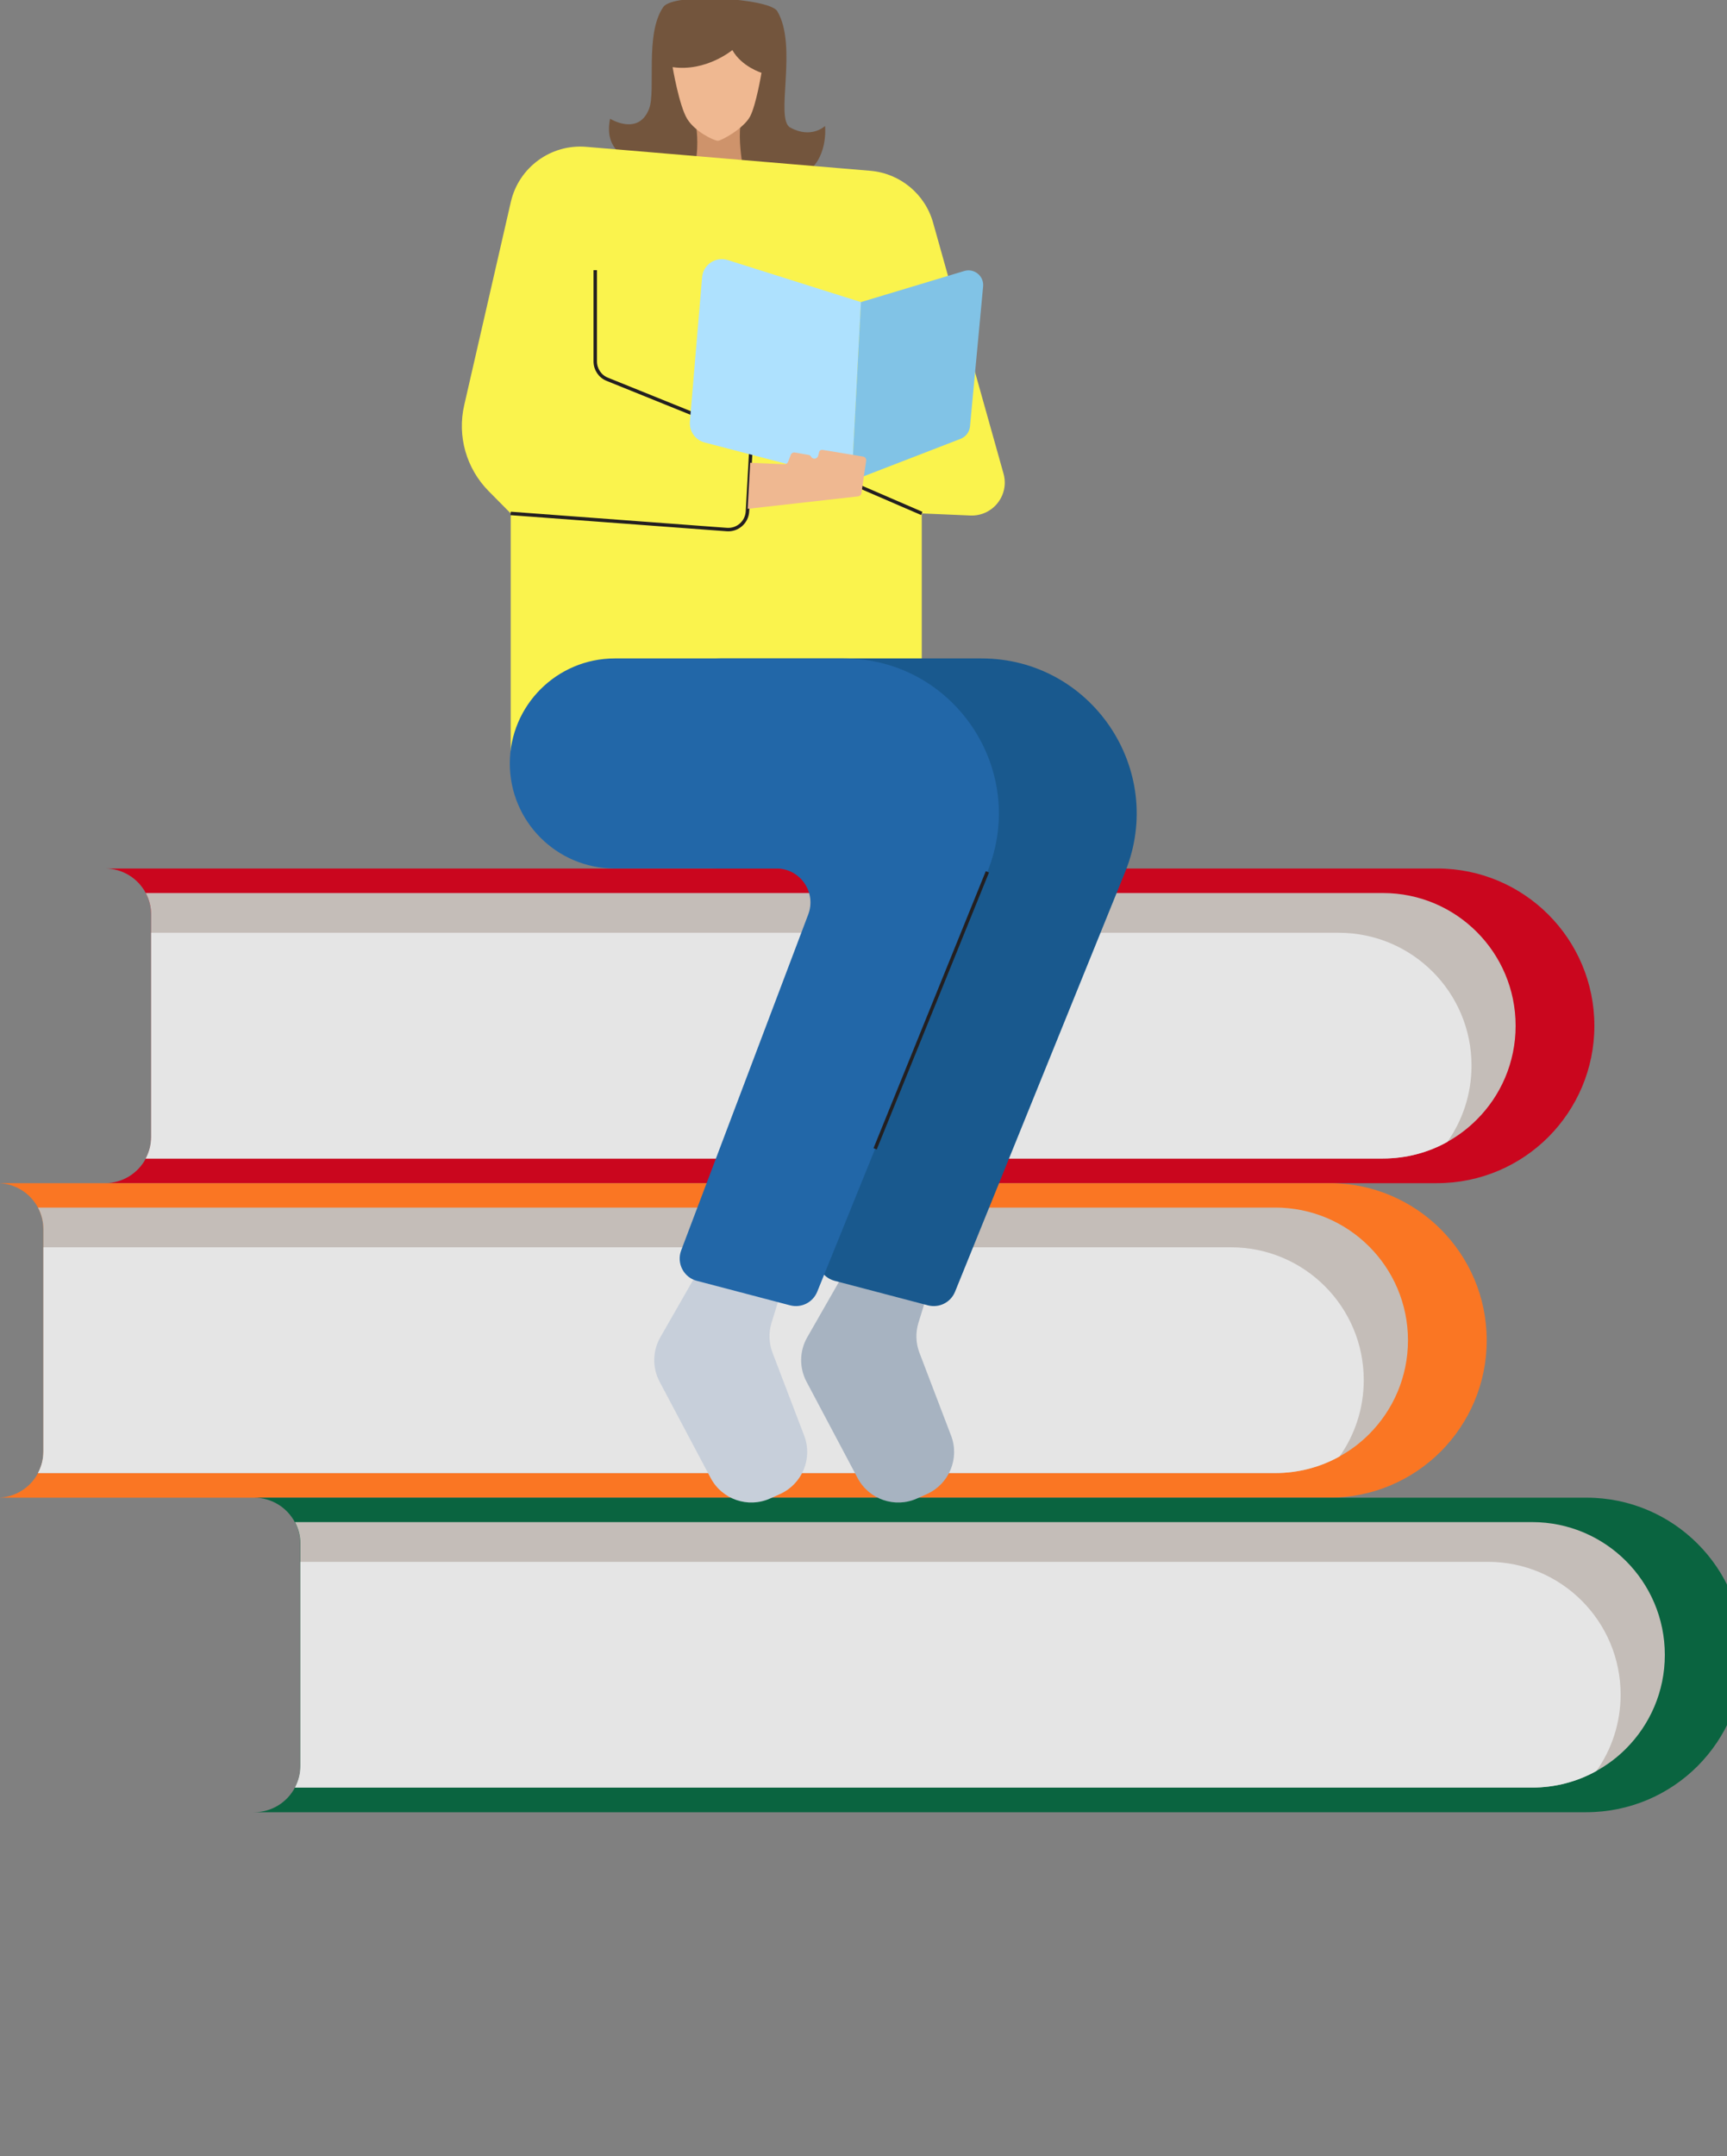 <svg xmlns="http://www.w3.org/2000/svg" xmlns:xlink="http://www.w3.org/1999/xlink" x="0" y="0" enable-background="new 0 0 2272 1872" version="1.1" viewBox="400 150 1500 1872" xml:space="preserve"><rect x="400" y="150" width="1500" height="1872" fill="#808080" stroke="none"/><g id="Background"><g><rect width="0" height="0" fill="#e6e9f3"/></g></g><g id="Object"><g><path fill="#CA061E" d="M1784.8,1040.7c0,37.7-15.3,71.8-40,96.6c-24.7,24.7-58.9,40-96.6,40H491.2c15.3,0,28.7-8.6,35.4-21.3 c3-5.6,4.7-12,4.7-18.8V944.2c0-6.8-1.7-13.2-4.7-18.8c-6.7-12.7-20.1-21.3-35.4-21.3h1157.1 C1723.7,904.1,1784.8,965.2,1784.8,1040.7z"/><path fill="#C4BDB8" d="M1716.4,1040.7c0,31.8-12.9,60.7-33.8,81.5c-7.6,7.6-16.2,14.1-25.6,19.3c-16.5,9.2-35.6,14.4-55.9,14.4 H526.6c3-5.6,4.7-12,4.7-18.8V944.2c0-6.8-1.7-13.2-4.7-18.8h1074.6C1664.8,925.4,1716.4,977,1716.4,1040.7z"/><path fill="#FA7623" d="M1691.3,1313.8c0,37.7-15.3,71.8-40,96.6c-24.7,24.7-58.9,40-96.6,40H397.6c15.3,0,28.7-8.6,35.4-21.3 c3-5.6,4.7-12,4.7-18.8v-192.9c0-6.8-1.7-13.2-4.7-18.8c-6.7-12.7-20.1-21.3-35.4-21.3h1157.1 C1630.1,1177.2,1691.3,1238.4,1691.3,1313.8z"/><path fill="#C4BDB8" d="M1622.9,1313.8c0,31.8-12.9,60.6-33.8,81.5c-7.6,7.6-16.2,14.1-25.7,19.3c-16.5,9.2-35.6,14.4-55.8,14.4 H433c3-5.6,4.7-12,4.7-18.8v-192.9c0-6.8-1.7-13.2-4.7-18.8h1074.6C1571.3,1198.5,1622.9,1250.1,1622.9,1313.8z"/><path fill="#0A6440" d="M1914.4,1586.9c0,37.7-15.3,71.8-40,96.6c-24.7,24.7-58.9,40-96.6,40H620.7c15.3,0,28.7-8.6,35.4-21.3 c3-5.6,4.7-12,4.7-18.8v-192.9c0-6.8-1.7-13.2-4.7-18.8c-6.7-12.7-20.1-21.3-35.4-21.3h1157.1 C1853.3,1450.3,1914.4,1511.5,1914.4,1586.9z"/><path fill="#C4BDB8" d="M1846,1586.9c0,31.8-12.9,60.6-33.8,81.5c-7.6,7.6-16.2,14.1-25.7,19.3c-16.5,9.2-35.6,14.4-55.9,14.4 H656.2c3-5.6,4.7-12,4.7-18.8v-192.9c0-6.8-1.7-13.2-4.7-18.8h1074.6C1794.4,1471.6,1846,1523.2,1846,1586.9z"/><path fill="#E5E5E5" d="M1678.1,1075.2c0,24.7-7.8,47.6-21,66.3c-16.5,9.2-35.6,14.4-55.9,14.4H526.6c3-5.6,4.7-12,4.7-18.8V959.9 h1031.5C1626.4,959.9,1678.1,1011.5,1678.1,1075.2z"/><path fill="#E5E5E5" d="M1584.5,1348.3c0,24.7-7.8,47.6-21,66.3c-16.5,9.2-35.6,14.4-55.8,14.4H433c3-5.6,4.7-12,4.7-18.8V1233 h1031.5C1532.8,1233,1584.5,1284.6,1584.5,1348.3z"/><path fill="#E5E5E5" d="M1807.6,1621.4c0,24.7-7.8,47.6-21,66.3c-16.5,9.2-35.6,14.4-55.9,14.4H656.2c3-5.6,4.7-12,4.7-18.8 v-177.2h1031.5C1756,1506.1,1807.6,1557.7,1807.6,1621.4z"/><path fill="#73553D" d="M941.3,284.7c0,0-16.5-7.3-11.4-31.6c0,0,24.6,15.4,33.9-8.7c6-15.6-3.9-65,12.3-88.3 c8.9-12.8,92.3-7.7,99,3.6c18.1,30.3-2.3,93.6,11.2,101c18.4,10.2,30.3-1.3,30.3-1.3s3.3,29.2-18.4,42L941.3,284.7z"/><path fill="#C7CFDA" d="M1004.7,1256.7l-31.2,54.5c-6.8,11.9-7,26.4-0.6,38.5l44.4,83.7c9.9,18.6,32.5,26.3,51.6,17.7l8.7-3.9 c19.2-8.7,28.4-30.9,20.9-50.6l-27.5-72c-3.2-8.3-3.5-17.5-0.9-26l7.6-24.5L1004.7,1256.7z"/><path fill="#A7B3C1" d="M1132.3,1256.7l-31.2,54.5c-6.8,11.9-7,26.4-0.6,38.5l44.4,83.7c9.9,18.6,32.5,26.3,51.6,17.7l8.7-3.9 c19.2-8.7,28.4-30.9,20.9-50.6l-27.5-72c-3.2-8.3-3.5-17.5-0.9-26l7.6-24.5L1132.3,1256.7z"/><path fill="#CE936B" d="M1004.6,259c0,0,2.6,16.6-0.4,30.9c0,0,24.7,5.5,40.2,0c0,0-3-18.9-1.3-30.7 C1043.1,259.2,1022.5,265.6,1004.6,259z"/><path fill="#EFB891" d="M984.2,208.3c0,0,5.7,33.7,12.7,45c7,11.3,23.4,18.9,26.6,18.9c3.2,0,22.6-10.8,28-21.1 c5.3-10.1,9.9-37.9,9.9-37.9s-17.2-5.3-25.3-19.7C1036.1,193.4,1013.4,212.5,984.2,208.3z"/><path fill="#FAF34D" d="M909.2,277.5l246.8,20.8c25.7,2.2,47.4,20.1,54.4,44.9l61.2,218c5.3,18.8-9.3,37.2-28.8,36.4l-42.2-1.8 v207.9h-357V595.8l-19.3-19.5c-19.3-19.6-27.3-47.7-21.1-74.5l40.5-176.5C850.6,295.3,878.5,274.9,909.2,277.5z"/><path fill="#19598E" d="M1025.5,721.7h227c95.5,0,160.7,96.7,124.8,185.3l-147.8,364.6c-3.8,9.3-13.8,14.3-23.5,11.8l-81.1-21.3 c-11.4-3-17.7-15.2-13.6-26.3L1221.8,944c7.3-19.3-7-39.9-27.6-39.9h-168.7c-34.8,0-63-28.2-63-63v-56.4 C962.5,749.9,990.7,721.7,1025.5,721.7z"/><path fill="#2267A8" d="M934,721.7h198.8c95.5,0,160.7,96.7,124.8,185.3l-147.8,364.6c-3.8,9.3-13.8,14.3-23.5,11.8l-81.1-21.3 c-11.4-3-17.7-15.2-13.6-26.3L1102,944c7.3-19.3-7-39.9-27.6-39.9H934c-50.4,0-91.2-40.8-91.2-91.2v0 C842.8,762.6,883.6,721.7,934,721.7z"/><path fill="none" stroke="#231F20" stroke-miterlimit="10" stroke-width="3" d="M843.5,595.8l187.8,14c9.3,0.7,17.4-6.4,17.9-15.7 l2.9-52.2c0.4-7.1-3.8-13.7-10.4-16.4l-114.3-46.2c-6.3-2.5-10.4-8.7-10.4-15.5v-79.2"/><line x1="1200.6" x2="1125.2" y1="595.8" y2="563.2" fill="#FFF" stroke="#231F20" stroke-miterlimit="10" stroke-width="3"/><path fill="#AEE1FE" d="M1147.8,412.3l-8.1,155.3L1012,534.2c-8.1-2.1-13.5-9.8-12.8-18.1l10.6-125.3c0.9-11,11.8-18.3,22.3-15 L1147.8,412.3z"/><path fill="#81C3E6" d="M1253.9,398.6l-11.4,121.7c-0.5,4.8-3.6,8.9-8.1,10.7l-94.7,36.6l8.1-155.3l89.7-27 C1246.2,382.7,1254.7,389.7,1253.9,398.6z"/><path fill="#EFB891" d="M1049.4,591.8l95.9-10.8c1.5-0.2,2.7-1.3,2.9-2.8l4.1-28.1c0.3-1.8-1-3.5-2.8-3.7 c-9.2-1.4-35.1-6-35.9-5.8c-2.8,0.7-1.9,2.7-3.2,5.7c-1.1,2.5-4.6,2.6-5.9,0.3l0,0c-0.5-0.9-1.3-1.5-2.3-1.6l-11.7-2.1 c-1.6-0.3-3.1,0.6-3.7,2.1l-2.3,6c-0.5,1.3-1.8,2.2-3.2,2.1l-29.7-1.3L1049.4,591.8z"/><line x1="1257.6" x2="1160.1" y1="907" y2="1147.5" fill="none" stroke="#231F20" stroke-miterlimit="10" stroke-width="3"/></g></g></svg>